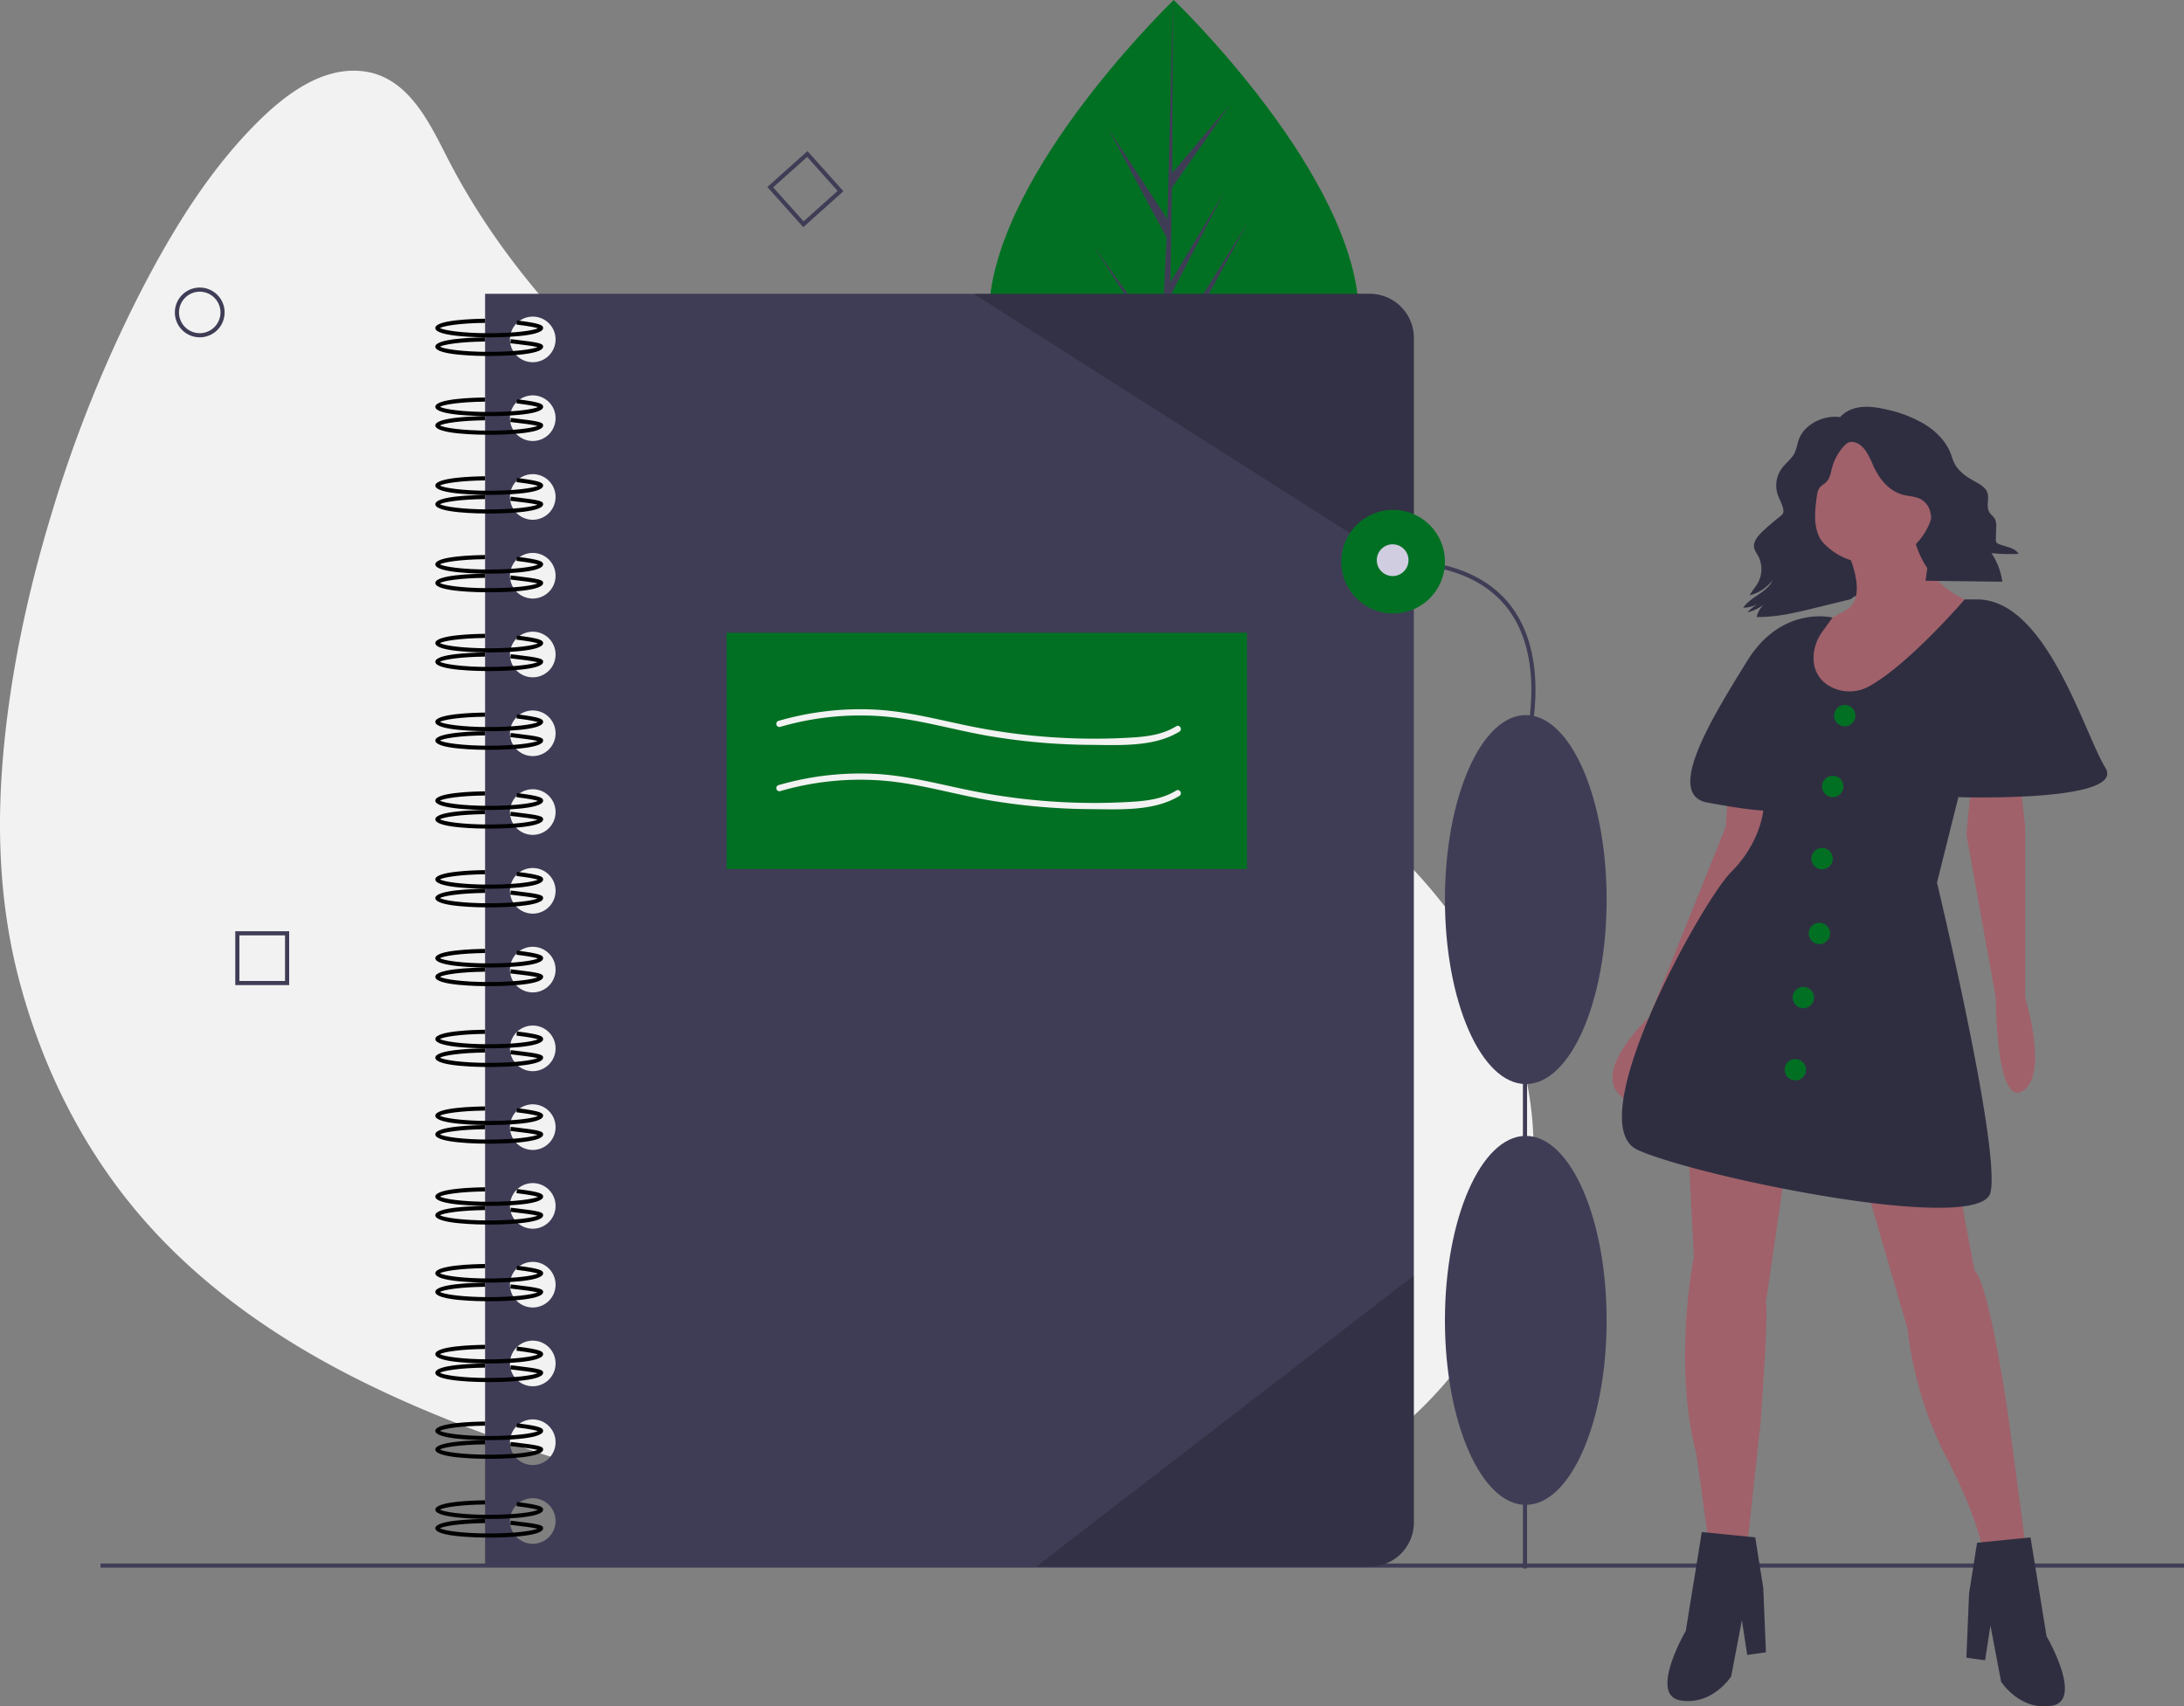 <svg data-name="Layer 1" xmlns="http://www.w3.org/2000/svg" width="1053.486" height="823.177" viewBox="0 0 1053.486 823.177"><rect x="0" y="0" width="1053.486" height="823.177" fill="#808080" stroke="none"/><path d="M354.159 727.549c-149.602-42.25-307.22-87.566-346.969-269.64s136.5-530.21 203.026-389.71c67.048 141.604 239.041 223.704 346.969 269.64 328.397 139.77 179.895 497.851-203.026 389.71z" fill="#f2f2f2"/><path d="M354.558 726.102c-80.976-22.87-165.643-45.821-234.706-95.948-34.324-24.913-63.166-56.752-83.083-94.297A288.911 288.911 0 013.3 415.403c-1.809-37.435 2.697-75.082 10.33-111.69A656.541 656.541 0 0147.815 191.76c13.074-32.33 28.62-63.981 48.078-92.98 13.935-20.767 30.739-42.893 53.052-55.244 16.335-9.042 34.022-8.513 47.184 5.638 10.47 11.256 15.657 26.474 23.097 39.666a361.813 361.813 0 0039.575 56.295c59.494 70.046 140.205 119.728 221.979 159.697 18.024 8.81 36.264 17.174 54.636 25.231 18.616 8.164 37.386 15.88 55.383 25.377 33.01 17.42 64.012 39.298 89.439 66.772 39.291 42.455 63.772 99.626 54.583 158.049-8.772 55.766-46.24 101.775-94.442 129.4-65.512 37.544-145.178 42.334-218.43 31.18a561.686 561.686 0 01-67.392-14.739 1.501 1.501 0 00-.798 2.893c44.125 12.403 89.809 20.136 135.73 20.1 37.234-.03 74.747-5.198 109.96-17.563 29.1-10.219 56.596-25.39 79.65-45.991 20.5-18.318 37.196-40.885 47.79-66.305a167.714 167.714 0 0012.338-77.758c-2.29-28.45-11.752-55.943-26.2-80.478-17.062-28.973-40.697-53.656-67.253-74.092a370.55 370.55 0 00-50.677-32.576c-18.53-9.957-37.89-17.981-57.136-26.407-39.288-17.201-77.991-35.83-115.262-57.084-41.611-23.73-81.619-50.705-117.414-82.633-35.978-32.091-67.765-69.482-89.754-112.592-9.23-18.094-19.886-40.501-43.264-41.484-20.434-.858-38.673 14.866-51.854 28.685-21.548 22.591-38.113 49.964-52.373 77.57a636.995 636.995 0 00-43.09 107.138C13.53 285.108 5.179 323.81 1.629 362.965c-3.358 37.044-1.864 74.061 7.676 110.12 11.5 43.465 32.094 84.165 62.178 117.732 27.846 31.07 62.592 55.075 99.662 73.853 38.648 19.577 79.753 33.86 121.118 46.48 20.416 6.228 40.956 12.044 61.497 17.845a1.501 1.501 0 00.798-2.893z" fill="#f2f2f2"/><path d="M655.538 152.736c.033 67.243-39.931 90.738-89.24 90.762q-1.717.001-3.419-.036-3.428-.073-6.784-.31c-44.504-3.129-79.094-27.793-79.124-90.33-.032-64.717 82.642-146.43 88.842-152.471.006 0 .006 0 .011-.006L566.18 0s89.326 85.498 89.358 152.736z" fill="#027023"/><path d="M563.044 233.214l32.632-45.641-32.712 50.65-.085 5.239q-3.428-.073-6.784-.31l3.485-67.272-.027-.52.06-.1.331-6.356L527.1 118.16l32.94 45.982.083 1.348 2.633-50.827-28.12-52.44 28.461 43.507L565.813.35l.011-.35v.345l-.42 83.103 27.948-32.959-28.065 40.116-.717 45.51 26.1-43.687-26.201 50.379-.399 25.306 37.88-60.812-38.024 69.64z" fill="#3f3d56"/><path d="M660.716 141.735h-426.73v614h426.73a21.266 21.266 0 0021.27-21.27v-571.46a21.266 21.266 0 00-21.27-21.27zm-403.73 603a11 11 0 1111-11 10.994 10.994 0 01-11 11zm0-38a11 11 0 1111-11 10.994 10.994 0 01-11 11zm0-38a11 11 0 1111-11 10.994 10.994 0 01-11 11zm0-38a11 11 0 1111-11 10.994 10.994 0 01-11 11zm0-38a11 11 0 1111-11 10.994 10.994 0 01-11 11zm0-38a11 11 0 1111-11 10.994 10.994 0 01-11 11zm0-38a11 11 0 1111-11 10.994 10.994 0 01-11 11zm0-38a11 11 0 1111-11 10.994 10.994 0 01-11 11zm0-38a11 11 0 1111-11 10.994 10.994 0 01-11 11zm0-38a11 11 0 1111-11 10.994 10.994 0 01-11 11zm0-38a11 11 0 1111-11 10.994 10.994 0 01-11 11zm0-38a11 11 0 1111-11 10.994 10.994 0 01-11 11zm0-38a11 11 0 1111-11 10.994 10.994 0 01-11 11zm0-38a11 11 0 1111-11 10.994 10.994 0 01-11 11zm0-38a11 11 0 1111-11 10.994 10.994 0 01-11 11zm0-38a11 11 0 1111-11 10.994 10.994 0 01-11 11z" fill="#3f3d56"/><path d="M235.986 542.735c-4.342 0-26-.216-26-4.5 0-3.918 18.361-4.426 23.989-4.489l.022 2c-12.178.135-20.06 1.462-21.786 2.49 1.838 1.094 10.62 2.5 23.775 2.5 12.62 0 21.216-1.294 23.516-2.366-1.053-.369-3.704-.998-10.362-1.799l.24-1.986c11.702 1.408 12.606 2.401 12.606 3.65 0 4.284-21.658 4.5-26 4.5zm0 9c-4.342 0-26-.216-26-4.5 0-3.918 18.361-4.426 23.989-4.489l.022 2c-12.178.135-20.06 1.462-21.786 2.49 1.838 1.094 10.62 2.5 23.775 2.5 12.308 0 20.788-1.23 23.334-2.286-2.28-.604-7.88-1.258-11.127-1.637l-2.053-.242.24-1.986 2.044.241c12.23 1.427 13.562 1.952 13.562 3.41 0 4.283-21.658 4.5-26 4.5zm0-46c-4.342 0-26-.216-26-4.5 0-3.918 18.361-4.426 23.989-4.489l.022 2c-12.178.135-20.06 1.462-21.786 2.49 1.838 1.094 10.62 2.5 23.775 2.5 12.62 0 21.216-1.294 23.516-2.366-1.053-.369-3.704-.998-10.362-1.799l.24-1.986c11.702 1.408 12.606 2.401 12.606 3.65 0 4.284-21.658 4.5-26 4.5zm0 9c-4.342 0-26-.216-26-4.5 0-3.918 18.361-4.426 23.989-4.489l.022 2c-12.178.135-20.06 1.462-21.786 2.49 1.838 1.094 10.62 2.5 23.775 2.5 12.308 0 20.788-1.23 23.334-2.286-2.28-.604-7.88-1.258-11.127-1.637l-2.053-.242.24-1.986 2.044.241c12.23 1.427 13.562 1.952 13.562 3.41 0 4.283-21.658 4.5-26 4.5zm0-48c-4.342 0-26-.216-26-4.5 0-3.918 18.361-4.426 23.989-4.489l.022 2c-12.178.135-20.06 1.462-21.786 2.49 1.838 1.094 10.62 2.5 23.775 2.5 12.62 0 21.216-1.294 23.516-2.366-1.053-.369-3.704-.998-10.362-1.799l.24-1.986c11.702 1.408 12.606 2.401 12.606 3.65 0 4.284-21.658 4.5-26 4.5zm0 9c-4.342 0-26-.216-26-4.5 0-3.918 18.361-4.426 23.989-4.489l.022 2c-12.178.135-20.06 1.462-21.786 2.49 1.838 1.094 10.62 2.5 23.775 2.5 12.308 0 20.788-1.23 23.334-2.286-2.28-.604-7.88-1.258-11.127-1.637l-2.053-.242.24-1.986 2.044.241c12.23 1.427 13.562 1.952 13.562 3.41 0 4.283-21.658 4.5-26 4.5zm0-47c-4.342 0-26-.216-26-4.5 0-3.918 18.361-4.426 23.989-4.489l.022 2c-12.178.135-20.06 1.462-21.786 2.49 1.838 1.094 10.62 2.5 23.775 2.5 12.62 0 21.216-1.294 23.516-2.366-1.053-.369-3.704-.998-10.362-1.799l.24-1.986c11.702 1.408 12.606 2.401 12.606 3.65 0 4.284-21.658 4.5-26 4.5zm0 9c-4.342 0-26-.216-26-4.5 0-3.918 18.361-4.426 23.989-4.489l.022 2c-12.178.135-20.06 1.462-21.786 2.49 1.838 1.094 10.62 2.5 23.775 2.5 12.308 0 20.788-1.23 23.334-2.286-2.28-.604-7.88-1.258-11.127-1.637l-2.053-.242.24-1.986 2.044.241c12.23 1.427 13.562 1.952 13.562 3.41 0 4.283-21.658 4.5-26 4.5zm0-47c-4.342 0-26-.216-26-4.5 0-3.918 18.361-4.426 23.989-4.488l.022 2c-12.179.134-20.06 1.462-21.786 2.488 1.837 1.095 10.62 2.5 23.775 2.5 12.622 0 21.217-1.293 23.517-2.365-1.054-.369-3.704-.999-10.362-1.799l.238-1.985c11.703 1.405 12.607 2.399 12.607 3.65 0 4.283-21.658 4.5-26 4.5zm0 9c-4.342 0-26-.216-26-4.5 0-3.918 18.361-4.426 23.989-4.488l.022 2c-12.179.134-20.06 1.462-21.786 2.488 1.837 1.095 10.62 2.5 23.775 2.5 12.31 0 20.79-1.23 23.335-2.285-2.28-.606-7.89-1.26-11.145-1.639l-2.035-.24.238-1.985 2.029.238c12.244 1.428 13.578 1.953 13.578 3.411 0 4.284-21.658 4.5-26 4.5zm0-47c-4.342 0-26-.216-26-4.5 0-3.918 18.361-4.426 23.989-4.488l.022 2c-12.179.134-20.06 1.462-21.786 2.488 1.837 1.095 10.62 2.5 23.775 2.5 12.622 0 21.217-1.293 23.517-2.365-1.054-.369-3.704-.999-10.362-1.799l.238-1.985c11.703 1.405 12.607 2.399 12.607 3.65 0 4.283-21.658 4.5-26 4.5zm0 9c-4.342 0-26-.216-26-4.5 0-3.918 18.361-4.426 23.989-4.488l.022 2c-12.179.134-20.06 1.462-21.786 2.488 1.837 1.095 10.62 2.5 23.775 2.5 12.31 0 20.79-1.23 23.335-2.285-2.28-.606-7.89-1.26-11.145-1.639l-2.035-.24.238-1.985 2.029.238c12.244 1.428 13.578 1.953 13.578 3.411 0 4.284-21.658 4.5-26 4.5zm0-47c-4.342 0-26-.216-26-4.5 0-3.918 18.361-4.426 23.989-4.488l.022 2c-12.179.134-20.06 1.462-21.786 2.488 1.837 1.095 10.62 2.5 23.775 2.5 12.622 0 21.217-1.293 23.517-2.365-1.054-.369-3.704-.999-10.362-1.799l.238-1.985c11.703 1.405 12.607 2.399 12.607 3.65 0 4.283-21.658 4.5-26 4.5zm0 9c-4.342 0-26-.216-26-4.5 0-3.918 18.361-4.426 23.989-4.488l.022 2c-12.179.134-20.06 1.462-21.786 2.488 1.837 1.095 10.62 2.5 23.775 2.5 12.31 0 20.79-1.23 23.335-2.285-2.28-.606-7.89-1.26-11.145-1.639l-2.035-.24.238-1.985 2.029.238c12.244 1.428 13.578 1.953 13.578 3.411 0 4.284-21.658 4.5-26 4.5zm0-47c-4.342 0-26-.216-26-4.5 0-3.918 18.361-4.426 23.989-4.488l.022 2c-12.179.134-20.06 1.462-21.786 2.488 1.837 1.095 10.62 2.5 23.775 2.5 12.622 0 21.217-1.293 23.517-2.365-1.054-.369-3.704-.999-10.362-1.799l.238-1.985c11.703 1.405 12.607 2.399 12.607 3.65 0 4.283-21.658 4.5-26 4.5zm0 9c-4.342 0-26-.216-26-4.5 0-3.918 18.361-4.426 23.989-4.488l.022 2c-12.179.134-20.06 1.462-21.786 2.488 1.837 1.095 10.62 2.5 23.775 2.5 12.31 0 20.79-1.23 23.335-2.285-2.28-.606-7.89-1.26-11.145-1.639l-2.035-.24.238-1.985 2.029.238c12.244 1.428 13.578 1.953 13.578 3.411 0 4.284-21.658 4.5-26 4.5zm0-47c-4.342 0-26-.216-26-4.5 0-3.918 18.361-4.426 23.989-4.488l.022 2c-12.179.134-20.06 1.462-21.786 2.488 1.837 1.095 10.62 2.5 23.775 2.5 12.622 0 21.217-1.293 23.517-2.365-1.054-.369-3.704-.999-10.362-1.799l.238-1.985c11.703 1.405 12.607 2.399 12.607 3.65 0 4.283-21.658 4.5-26 4.5zm0 9c-4.342 0-26-.216-26-4.5 0-3.918 18.361-4.426 23.989-4.488l.022 2c-12.179.134-20.06 1.462-21.786 2.488 1.837 1.095 10.62 2.5 23.775 2.5 12.31 0 20.79-1.23 23.335-2.285-2.28-.606-7.89-1.26-11.145-1.639l-2.035-.24.238-1.985 2.029.238c12.244 1.428 13.578 1.953 13.578 3.411 0 4.284-21.658 4.5-26 4.5zm0-47c-4.342 0-26-.216-26-4.5 0-3.918 18.361-4.426 23.989-4.488l.022 2c-12.179.134-20.06 1.462-21.786 2.488 1.837 1.095 10.62 2.5 23.775 2.5 12.622 0 21.217-1.293 23.517-2.365-1.054-.369-3.704-.999-10.362-1.799l.238-1.985c11.703 1.405 12.607 2.399 12.607 3.65 0 4.283-21.658 4.5-26 4.5zm0 9c-4.342 0-26-.216-26-4.5 0-3.918 18.361-4.426 23.989-4.488l.022 2c-12.179.134-20.06 1.462-21.786 2.488 1.837 1.095 10.62 2.5 23.775 2.5 12.31 0 20.79-1.23 23.335-2.285-2.28-.606-7.89-1.26-11.145-1.639l-2.035-.24.238-1.985 2.029.238c12.244 1.428 13.578 1.953 13.578 3.411 0 4.284-21.658 4.5-26 4.5zm0-47c-4.342 0-26-.216-26-4.5 0-3.918 18.361-4.426 23.989-4.488l.022 2c-12.179.134-20.06 1.462-21.786 2.488 1.837 1.095 10.62 2.5 23.775 2.5 12.622 0 21.217-1.293 23.517-2.365-1.054-.369-3.704-.999-10.362-1.799l.238-1.985c11.703 1.405 12.607 2.399 12.607 3.65 0 4.283-21.658 4.5-26 4.5zm0 9c-4.342 0-26-.216-26-4.5 0-3.918 18.361-4.426 23.989-4.488l.022 2c-12.179.134-20.06 1.462-21.786 2.488 1.837 1.095 10.62 2.5 23.775 2.5 12.31 0 20.79-1.23 23.335-2.285-2.28-.606-7.89-1.26-11.145-1.639l-2.035-.24.238-1.985 2.029.238c12.244 1.428 13.578 1.953 13.578 3.411 0 4.284-21.658 4.5-26 4.5zm0 410c-4.342 0-26-.216-26-4.5 0-3.918 18.361-4.426 23.989-4.489l.022 2c-12.178.135-20.06 1.462-21.786 2.49 1.838 1.094 10.62 2.5 23.775 2.5 12.62 0 21.216-1.294 23.516-2.366-1.053-.369-3.704-.998-10.362-1.799l.24-1.986c11.702 1.408 12.606 2.401 12.606 3.65 0 4.284-21.658 4.5-26 4.5zm0 9c-4.342 0-26-.216-26-4.5 0-3.918 18.361-4.426 23.989-4.489l.022 2c-12.178.135-20.06 1.462-21.786 2.49 1.838 1.094 10.62 2.5 23.775 2.5 12.308 0 20.788-1.23 23.334-2.286-2.28-.604-7.88-1.258-11.127-1.637l-2.053-.242.24-1.986 2.044.241c12.23 1.427 13.562 1.952 13.562 3.41 0 4.283-21.658 4.5-26 4.5zm0 28c-4.342 0-26-.216-26-4.5 0-3.918 18.361-4.426 23.989-4.489l.022 2c-12.178.135-20.06 1.462-21.786 2.49 1.838 1.094 10.62 2.5 23.775 2.5 12.62 0 21.216-1.294 23.516-2.366-1.053-.369-3.704-.998-10.362-1.799l.24-1.986c11.702 1.408 12.606 2.401 12.606 3.65 0 4.284-21.658 4.5-26 4.5zm0 9c-4.342 0-26-.216-26-4.5 0-3.918 18.361-4.426 23.989-4.489l.022 2c-12.178.135-20.06 1.462-21.786 2.49 1.838 1.094 10.62 2.5 23.775 2.5 12.308 0 20.788-1.23 23.334-2.286-2.28-.604-7.88-1.258-11.127-1.637l-2.053-.242.24-1.986 2.044.241c12.23 1.427 13.562 1.952 13.562 3.41 0 4.283-21.658 4.5-26 4.5zm0 30c-4.342 0-26-.216-26-4.5 0-3.918 18.361-4.426 23.989-4.489l.022 2c-12.178.135-20.06 1.462-21.786 2.49 1.838 1.094 10.62 2.5 23.775 2.5 12.62 0 21.216-1.294 23.516-2.366-1.053-.369-3.704-.998-10.362-1.799l.24-1.986c11.702 1.408 12.606 2.401 12.606 3.65 0 4.284-21.658 4.5-26 4.5zm0 9c-4.342 0-26-.216-26-4.5 0-3.918 18.361-4.426 23.989-4.489l.022 2c-12.178.135-20.06 1.462-21.786 2.49 1.838 1.094 10.62 2.5 23.775 2.5 12.308 0 20.788-1.23 23.334-2.286-2.28-.604-7.88-1.258-11.127-1.637l-2.053-.242.24-1.986 2.044.241c12.23 1.427 13.562 1.952 13.562 3.41 0 4.283-21.658 4.5-26 4.5zm0 28c-4.342 0-26-.216-26-4.5 0-3.918 18.361-4.426 23.989-4.489l.022 2c-12.178.135-20.06 1.462-21.786 2.49 1.838 1.094 10.62 2.5 23.775 2.5 12.62 0 21.216-1.294 23.516-2.366-1.053-.369-3.704-.998-10.362-1.799l.24-1.986c11.702 1.408 12.606 2.401 12.606 3.65 0 4.284-21.658 4.5-26 4.5zm0 9c-4.342 0-26-.216-26-4.5 0-3.918 18.361-4.426 23.989-4.489l.022 2c-12.178.135-20.06 1.462-21.786 2.49 1.838 1.094 10.62 2.5 23.775 2.5 12.308 0 20.788-1.23 23.334-2.286-2.28-.604-7.88-1.258-11.127-1.637l-2.053-.242.24-1.986 2.044.241c12.23 1.427 13.562 1.952 13.562 3.41 0 4.283-21.658 4.5-26 4.5zm0 29c-4.342 0-26-.216-26-4.5 0-3.918 18.361-4.426 23.989-4.489l.022 2c-12.178.135-20.06 1.462-21.786 2.49 1.838 1.094 10.62 2.5 23.775 2.5 12.62 0 21.216-1.294 23.516-2.366-1.053-.369-3.704-.998-10.362-1.799l.24-1.986c11.702 1.408 12.606 2.401 12.606 3.65 0 4.284-21.658 4.5-26 4.5zm0 9c-4.342 0-26-.216-26-4.5 0-3.918 18.361-4.426 23.989-4.489l.022 2c-12.178.135-20.06 1.462-21.786 2.49 1.838 1.094 10.62 2.5 23.775 2.5 12.308 0 20.788-1.23 23.334-2.286-2.28-.604-7.88-1.258-11.127-1.637l-2.053-.242.24-1.986 2.044.241c12.23 1.427 13.562 1.952 13.562 3.41 0 4.283-21.658 4.5-26 4.5z"/><path fill="#3f3d56" d="M48.486 754.235h1005v2h-1005zm47.863-591.512a12 12 0 1112-12 12.013 12.013 0 01-12 12zm0-22a10 10 0 1010 10 10.011 10.011 0 00-10-10zm43.137 334.512h-26v-26h26zm-24-2h22v-22h-22zm271.979-363.643L370.13 90.214l19.378-17.335 17.335 19.378zm-14.511-19.22l14.668 16.396L404.018 92.1 389.35 75.703z"/><path fill="#027023" d="M350.486 305.235h251v114h-251z"/><path d="M376.322 381.648a138.473 138.473 0 0150.029-5.036c17.437 1.487 34.294 6.712 51.515 9.578a304.647 304.647 0 0047.91 4.14c13.87.094 30.847 1.19 43.129-6.391 1.64-1.013.135-3.609-1.514-2.59-7.138 4.405-15.288 5.116-23.483 5.56q-12.392.67-24.814.303a300.058 300.058 0 01-49.822-5.632c-15.517-3.09-30.82-7.336-46.688-8.237a141.434 141.434 0 00-47.06 5.412 1.501 1.501 0 00.798 2.893zm0-31a138.473 138.473 0 0150.029-5.036c17.437 1.487 34.294 6.712 51.515 9.578a304.647 304.647 0 0047.91 4.14c13.87.094 30.847 1.19 43.129-6.391 1.64-1.013.135-3.609-1.514-2.59-7.138 4.405-15.288 5.116-23.483 5.56q-12.392.67-24.814.303a300.058 300.058 0 01-49.822-5.632c-15.517-3.09-30.82-7.336-46.688-8.237a141.434 141.434 0 00-47.06 5.412 1.501 1.501 0 00.798 2.893z" fill="#f2f2f2"/><path d="M681.986 615.345v119.12a21.266 21.266 0 01-21.27 21.27h-160.84zm0-452.34v113.81l-212.33-135.08h191.06a21.266 21.266 0 0121.27 21.27z" opacity=".2"/><path fill="#3f3d56" d="M734.6 398.958h2v357.65h-2z"/><ellipse cx="735.986" cy="636.958" rx="39" ry="89" fill="#3f3d56"/><ellipse cx="735.986" cy="433.958" rx="39" ry="89" fill="#3f3d56"/><path d="M736.944 361.245l-1.916-.574c.121-.405 11.879-40.697-7.427-66.636-10.904-14.649-29.616-22.077-55.615-22.077v-2c26.67 0 45.923 7.701 57.225 22.89 19.904 26.752 7.857 67.984 7.733 68.397z" fill="#3f3d56"/><circle cx="671.986" cy="270.958" r="25" fill="#027023"/><circle cx="671.761" cy="270.237" r="7.657" fill="#d0cde1"/><path fill="#2f2e41" d="M950.45 276.908l-79.928 15.469v-63.168l73.482 2.578 6.446 45.121z"/><path d="M951.094 375.528l-2.578 27.072 14.18 78.638s0 52.855 12.892 45.12 1.29-45.12 1.29-45.12v-82.506l-2.579-23.204zm-117.312 3.867l-1.29 19.337-37.04 92.02s-29.471 27.055-12.33 39.066 27.455-29.243 27.455-29.243l39.964-78.638 3.867-42.542zM814.444 554.72l2.579 51.566s-10.314 51.566 1.289 95.397l6.446 46.41 18.048-2.579 6.445-59.3s3.868-51.567 2.579-58.013l9.024-61.879zm85.084 15.47l20.627 70.903s2.578 30.94 18.048 60.59 18.048 45.12 18.048 45.12l20.626-2.578-7.734-58.012s-9.025-65.747-16.76-73.481l-7.734-41.253z" fill="#a0616a"/><circle cx="902.107" cy="240.745" r="30.94" fill="#a0616a"/><path d="M890.504 264.66s11.603 23.205 0 29.651-16.759 9.024-16.759 9.024-15.47 58.012 19.338 52.855 58.011-65.746 58.011-65.746-23.204-6.446-28.36-33.518z" fill="#a0616a"/><path d="M881.803 330.568a14.962 14.962 0 01-6.986-12.936 21.52 21.52 0 014.208-12.885l4.923-6.827s-24.383-6.187-41.142 20.885-39.964 64.458-19.338 68.325 27.073 3.867 27.073 3.867-1.29 15.47-15.47 29.65-73.482 121.181-45.12 134.073 165.01 41.253 170.167 20.626-25.783-149.541-25.783-149.541l10.314-41.253s81.216 2.578 70.903-14.181-28.361-81.216-61.88-81.216h-5.969s-26.788 31.16-45.825 41.76a19.422 19.422 0 01-20.075-.347zm71.87 413.657l-3.868 24.494-1.289 30.94 9.024 1.289 2.579-16.76 5.156 27.073s9.024 14.18 24.494 11.602-2.578-33.518-2.578-33.518l-7.735-47.698zm-107-2.578l3.868 24.494 1.289 30.94-9.024 1.288-2.579-16.759-5.156 27.073s-9.024 14.18-24.494 11.602 2.578-33.518 2.578-33.518l7.735-47.699z" fill="#2f2e41"/><circle cx="889.86" cy="345.233" r="5.157" fill="#027023"/><circle cx="884.059" cy="379.395" r="5.157" fill="#027023"/><circle cx="878.902" cy="414.202" r="5.157" fill="#027023"/><circle cx="877.613" cy="450.298" r="5.157" fill="#027023"/><circle cx="869.878" cy="481.238" r="5.157" fill="#027023"/><circle cx="866.01" cy="516.045" r="5.157" fill="#027023"/><path d="M888.317 201.315c-8.564-1.474-17.946 3.386-20.616 10.68-.857 2.34-1.097 4.867-2.342 7.07-1.334 2.362-3.698 4.135-5.425 6.292a14.011 14.011 0 00-2.495 13.055c.835 2.546 2.422 4.913 2.775 7.544a3.032 3.032 0 01-.142 1.647 4.436 4.436 0 01-1.419 1.519q-4.178 3.288-8.049 6.861c-2.63 2.43-5.334 5.572-4.346 8.809a14.688 14.688 0 001.536 2.9 13.802 13.802 0 01-.03 13.822c-1.132 1.943-2.734 3.661-3.753 5.652a19.997 19.997 0 0010.923-7.162c-2.347 5.718-10.583 7.882-14.062 13.138a14.333 14.333 0 006.84-1.698 32.556 32.556 0 00-4.911 3.95 20.722 20.722 0 009.219-4.783 12.21 12.21 0 00-4.665 7.03c9.633.168 19.075-2.131 28.353-4.41l15.574-3.827a4.884 4.884 0 002.737-1.32 3.224 3.224 0 00.485-2.328c-.327-3.945-2.475-7.587-4.834-10.957a89.031 89.031 0 00-5.744-7.346c-2.126-2.445-4.418-4.82-5.937-7.592-3.322-6.062-2.55-13.16-1.702-19.846.249-1.968.578-4.09 2.145-5.512.62-.562 1.395-.974 2.041-1.511 2.22-1.844 2.573-4.767 3.258-7.381a25.05 25.05 0 015.63-10.32c.98-1.092 2.285-2.203 3.867-2.129 2.985.14 5.217 2.175 6.783 4.41a44.292 44.292 0 013.632 7.184c2.784 6.052 7.356 12.157 14.496 13.978 2.752.702 5.776.732 8.248 2.003a9.569 9.569 0 014.689 6.075 23.33 23.33 0 01.438 7.503 259.21 259.21 0 01-2.718 25.841l37.052.47a32.217 32.217 0 00-5.25-13.794 83.253 83.253 0 0013.056.348c-1.565-2.954-6.055-3.32-9.41-4.709a2.777 2.777 0 01-1.173-.765 2.47 2.47 0 01-.338-1.633l.168-5.732a7.594 7.594 0 00-.586-3.918c-.664-1.227-1.958-2.112-2.694-3.307-1.8-2.922.195-6.688-1.113-9.806-1.094-2.607-4.153-4.067-6.82-5.562-3.676-2.059-7.11-4.701-8.904-8.19-.84-1.632-1.294-3.395-1.965-5.088-2.219-5.6-6.82-10.327-12.33-13.754a61.32 61.32 0 00-18.435-7.155c-4.535-1.06-9.315-1.81-13.906-.952s-8.967 3.642-10.18 7.622" fill="#2f2e41"/></svg>